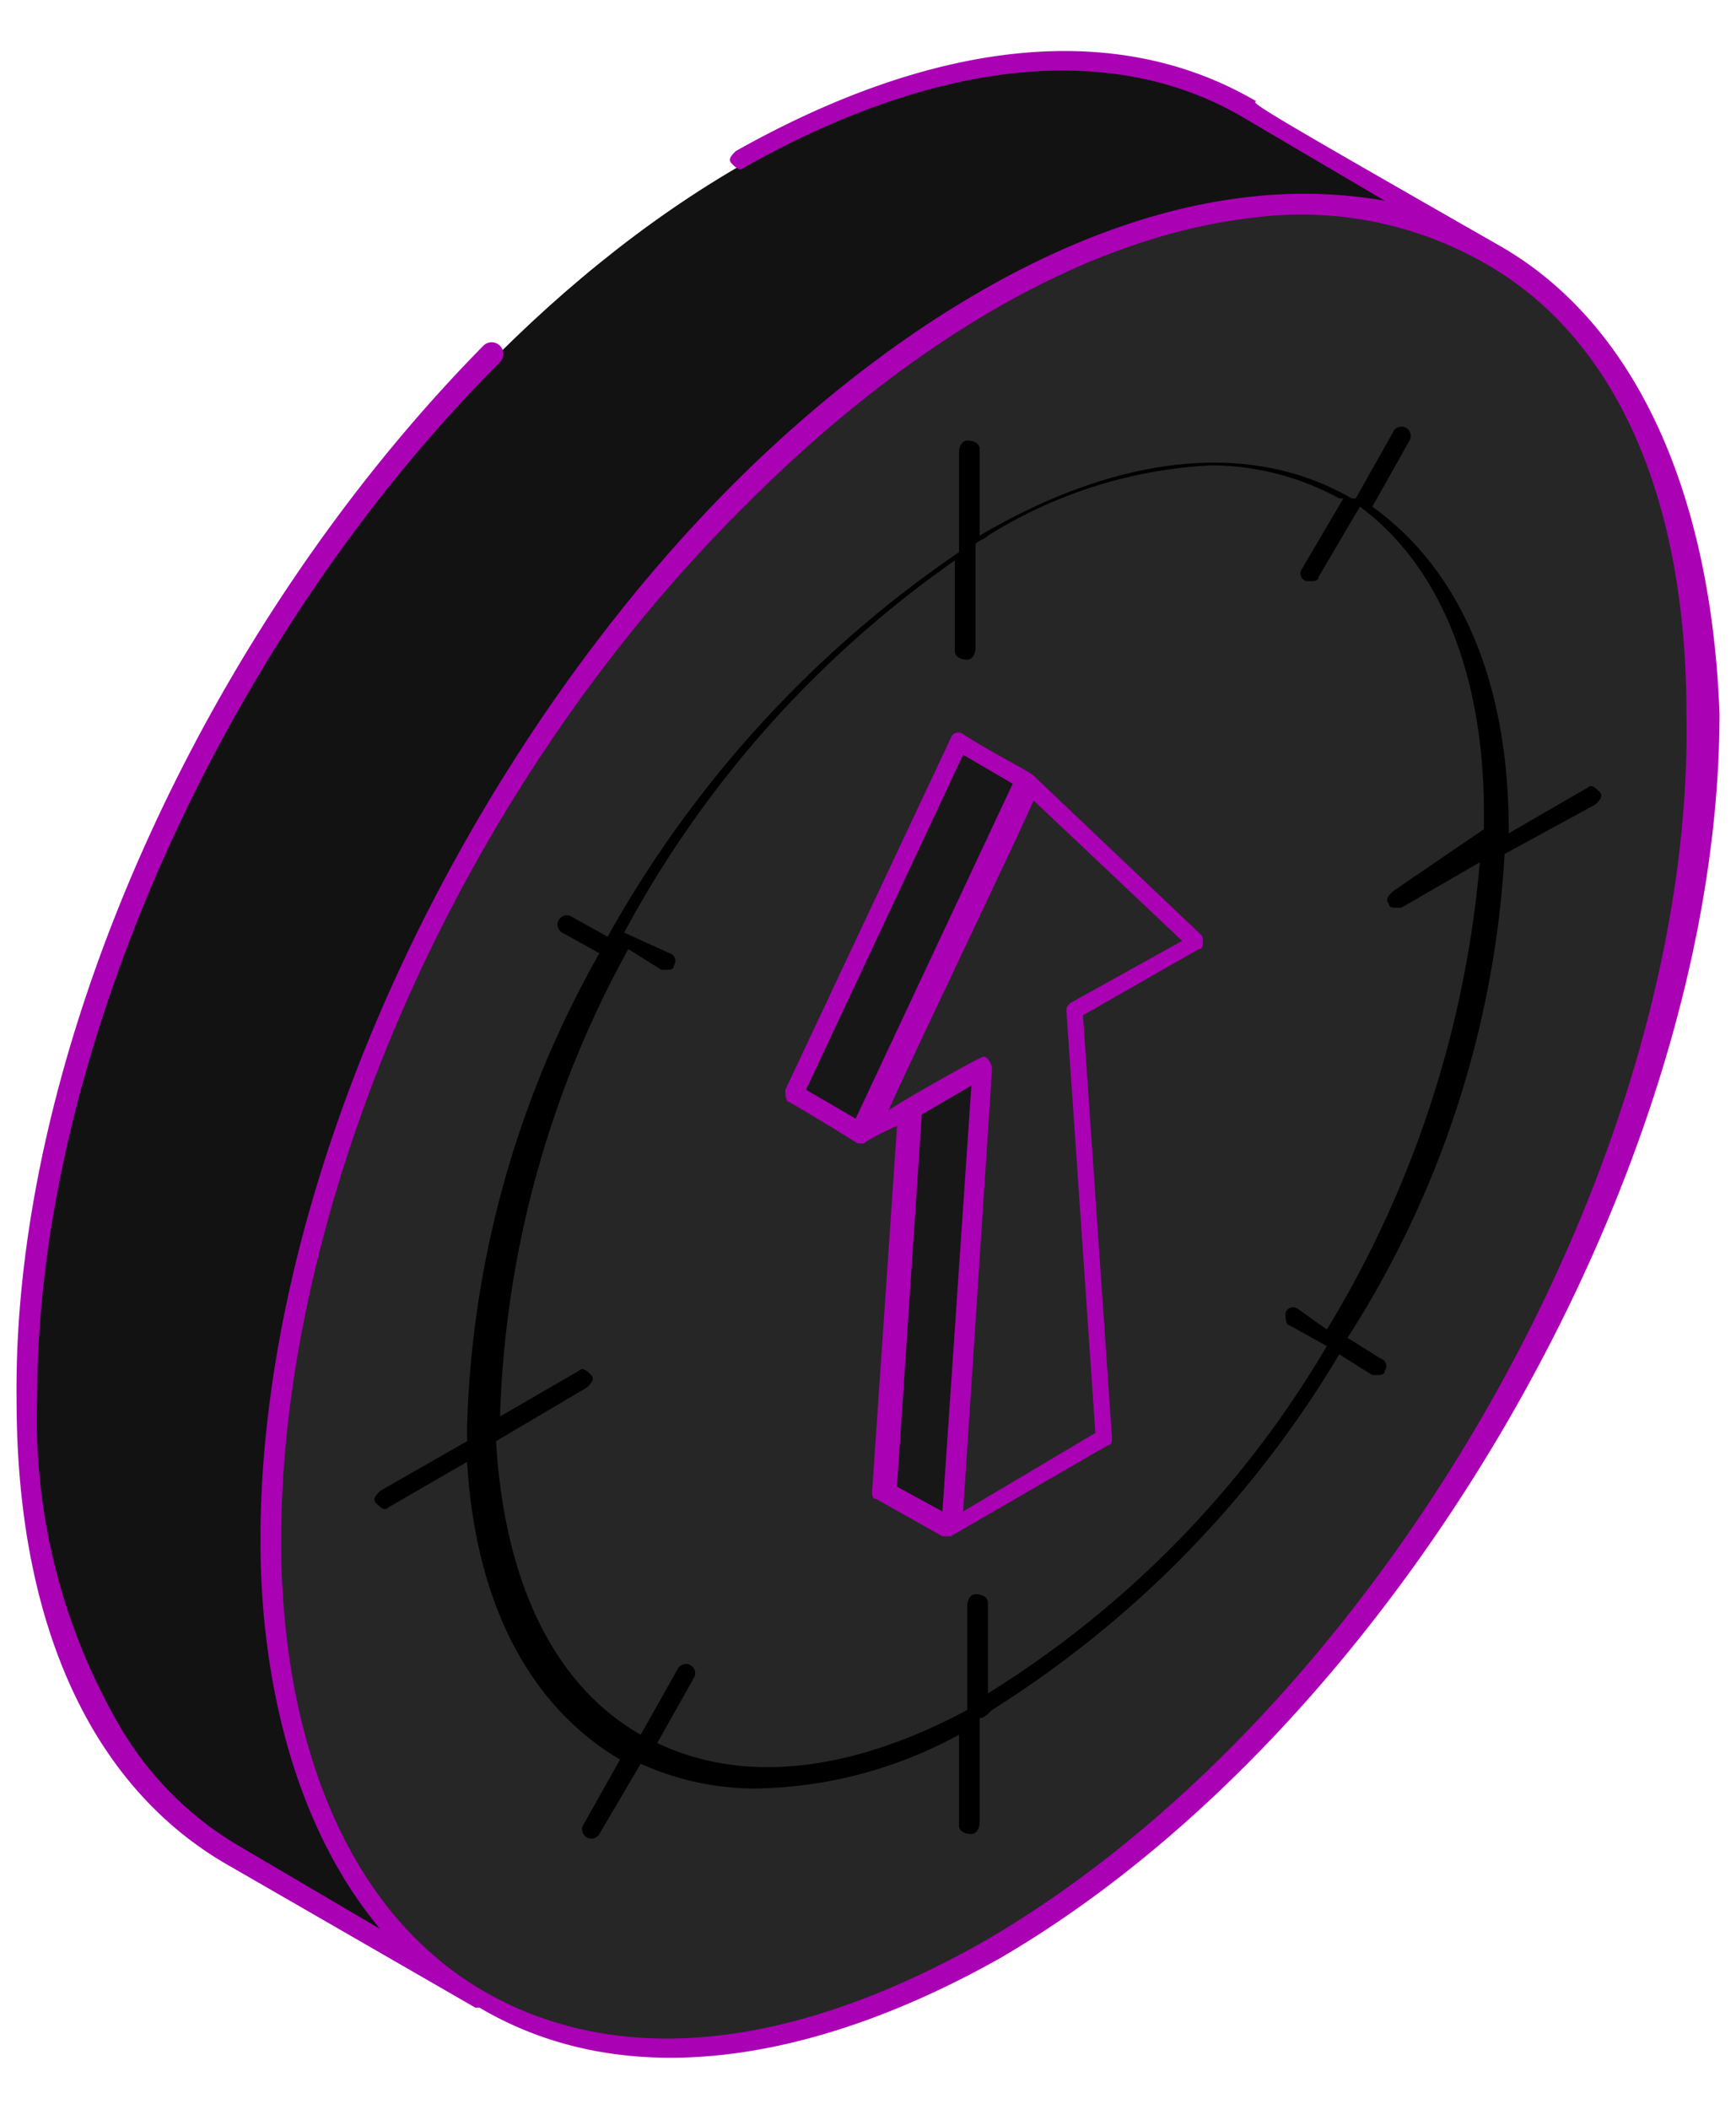 <svg xmlns="http://www.w3.org/2000/svg" xmlns:xlink="http://www.w3.org/1999/xlink" width="42" height="51" viewBox="0 0 42 51">
  <defs>
    <clipPath id="clip-Custom_Size_1">
      <rect width="42" height="51"/>
    </clipPath>
  </defs>
  <g id="Custom_Size_1" data-name="Custom Size – 1" clip-path="url(#clip-Custom_Size_1)">
    <g id="Group_2" data-name="Group 2" transform="translate(-5.099 -0.446)">
      <path id="Path_74" data-name="Path 74" d="M41.2,6.6C38.1,4.8,33.7,5,28.9,7.8c-9.6,5.5-17.3,18.9-17.3,29.9,0,5.5,1.9,9.3,5.1,11.1l-5.9-3.4c-3.1-1.8-5-5.7-5-11.1,0-11,7.7-24.4,17.3-29.9,4.8-2.8,9.2-3,12.3-1.2l5.8,3.4Z" fill="#121212"/>
      <path id="Path_75" data-name="Path 75" d="M28.9,7.8c9.6-5.5,17.3-1.1,17.4,9.9,0,11-7.7,24.4-17.3,29.9s-17.4,1.1-17.4-9.9S19.3,13.3,28.9,7.8Z" fill="#262626"/>
      <path id="Path_76" data-name="Path 76" d="M41.4,6.4c-5.6-3.2-6.1-3.5-5.9-3.5-3.4-2-7.8-1.5-12.6,1.2-.1.1-.2.2-.1.3s.2.2.3.1C27.7,1.9,32,1.4,35.2,3.3l3.4,2a11.451,11.451,0,0,0-3.2-.1c-4.8.5-9.5,3.8-12.9,7.3C16.2,19,11.4,29,11.4,37.7c0,3.3.8,6.9,2.9,9.4l-3.4-2A8.062,8.062,0,0,1,8,42.2a14.81,14.81,0,0,1-2-8c0-8.2,4.5-18.3,11.2-25a.283.283,0,0,0-.4-.4C10,15.7,5.4,25.9,5.5,34.3c0,5.4,1.8,9.4,5.2,11.3L16.6,49h.1c3.9,2.3,8.7,1,12.6-1.2,9.6-5.6,17.4-19.1,17.4-30.1-.2-5.3-2-9.4-5.3-11.3Zm-12.5,41c-4.6,2.6-8.8,3.1-12.1,1.2-3.6-2.1-4.9-6.6-4.9-10.9,0-7.9,4.1-18,11.3-25.1,3.3-3.3,7.7-6.4,12.3-6.9A8.969,8.969,0,0,1,41,6.8c3.2,1.8,4.9,5.7,4.9,10.9.2,10.9-7.5,24.2-17,29.7Z" fill="#aa01b5"/>
      <path id="Path_77" data-name="Path 77" d="M28.1,37.4l-1.6-.9.7-11.2,1.6.9Zm-2.2-9.5-1.6-1,4.1-8.5,1.6,1Z" fill="#171717"/>
      <path id="Path_78" data-name="Path 78" d="M31.5,30.1l.4,5.2-3.8,2.1.7-11.2-2.9,1.7L30,19.4l4,3.8-2.9,1.7.2,2.5Z" fill="#262626"/>
      <path id="Path_79" data-name="Path 79" d="M41.5,21.1l2.2-1.2c.1-.1.2-.2.1-.3s-.2-.2-.3-.1l-1.9,1.1v-.1c0-3.6-1.2-6.3-3.3-7.8l.9-1.6a.224.224,0,1,0-.4-.2l-.9,1.6h-.1c-2.4-1.4-5.6-1.1-9,.9V11.3c0-.1-.1-.2-.3-.2-.1,0-.2.1-.2.3v2.4a27.355,27.355,0,0,0-8.5,9.3l-.9-.5a.224.224,0,0,0-.2.4l.9.5a24.6,24.6,0,0,0-3.2,11.4v.4l-2.1,1.2c-.1.1-.2.2-.1.3s.2.2.3.1l1.9-1.1c.2,3.4,1.5,5.9,3.7,7.2l-.9,1.6a.224.224,0,0,0,.4.2l1-1.7a6.71,6.71,0,0,0,2.8.6,10.578,10.578,0,0,0,4.9-1.3v2.2c0,.1.1.2.3.2.1,0,.2-.1.2-.3V42c.1,0,.2-.1.3-.2a25.642,25.642,0,0,0,8.4-8.6l.8.5h.1c.1,0,.2,0,.2-.1a.192.192,0,0,0-.1-.3l-.8-.5a24.126,24.126,0,0,0,3.8-11.7Zm-5,11a.192.192,0,0,0-.3.1c0,.1,0,.3.1.3l.9.5A24.467,24.467,0,0,1,29,41.4V39.2c0-.1-.1-.2-.3-.2-.1,0-.2.1-.2.3v2.5c-2.8,1.5-5.4,1.8-7.5.8l.9-1.6a.224.224,0,0,0-.4-.2l-.9,1.6c-2.1-1.2-3.3-3.7-3.5-7.1L19.3,34c.1-.1.2-.2.1-.3s-.2-.2-.3-.1l-1.9,1.1v-.1a24.9,24.9,0,0,1,3.1-11.2l.8.5h.1c.1,0,.2,0,.2-.1a.192.192,0,0,0-.1-.3L20.2,23a25.972,25.972,0,0,1,8-9v2.2c0,.1.1.2.3.2.1,0,.2-.1.2-.3V13.6c.1-.1.2-.1.3-.2a11.246,11.246,0,0,1,5.4-1.7,6.5,6.5,0,0,1,3.1.8h.1l-1,1.7a.192.192,0,0,0,.1.3h.1c.1,0,.2,0,.2-.1l1-1.7c1.9,1.4,3,4,3,7.4v.4L38.8,22c-.1.1-.2.2-.1.3,0,.1.1.1.2.1H39l1.9-1.1a25.977,25.977,0,0,1-3.7,11.3Z"/>
      <path id="Path_80" data-name="Path 80" d="M30.1,19.2c-.1-.1-1.1-.6-1.7-1a.192.192,0,0,0-.3.1l-4,8.5c0,.1,0,.3.1.3,1.7,1,1.6,1,1.7,1H26c.1-.1.9-.5.8-.4l-.6,8.8c0,.1,0,.2.1.2l1.6.9h.2l3.8-2.2c.1,0,.1-.1.1-.2L31.3,25l2.8-1.6c.1,0,.1-.1.1-.2s0-.1-.1-.2l-4-3.8Zm-4.3,8.3-1.2-.7,3.8-8.1,1.2.7ZM27.9,37l-1.1-.6.6-9,1.2-.7ZM31,24.7c-.1.1-.1.1-.1.2l.7,10.2L28.4,37l.7-10.7c0-.1-.1-.3-.2-.3s-2.2,1.2-2.3,1.3c0-.1,3.6-7.6,3.5-7.5l3.6,3.4L31,24.7Z" fill="#aa01b5"/>
    </g>
  </g>
</svg>
